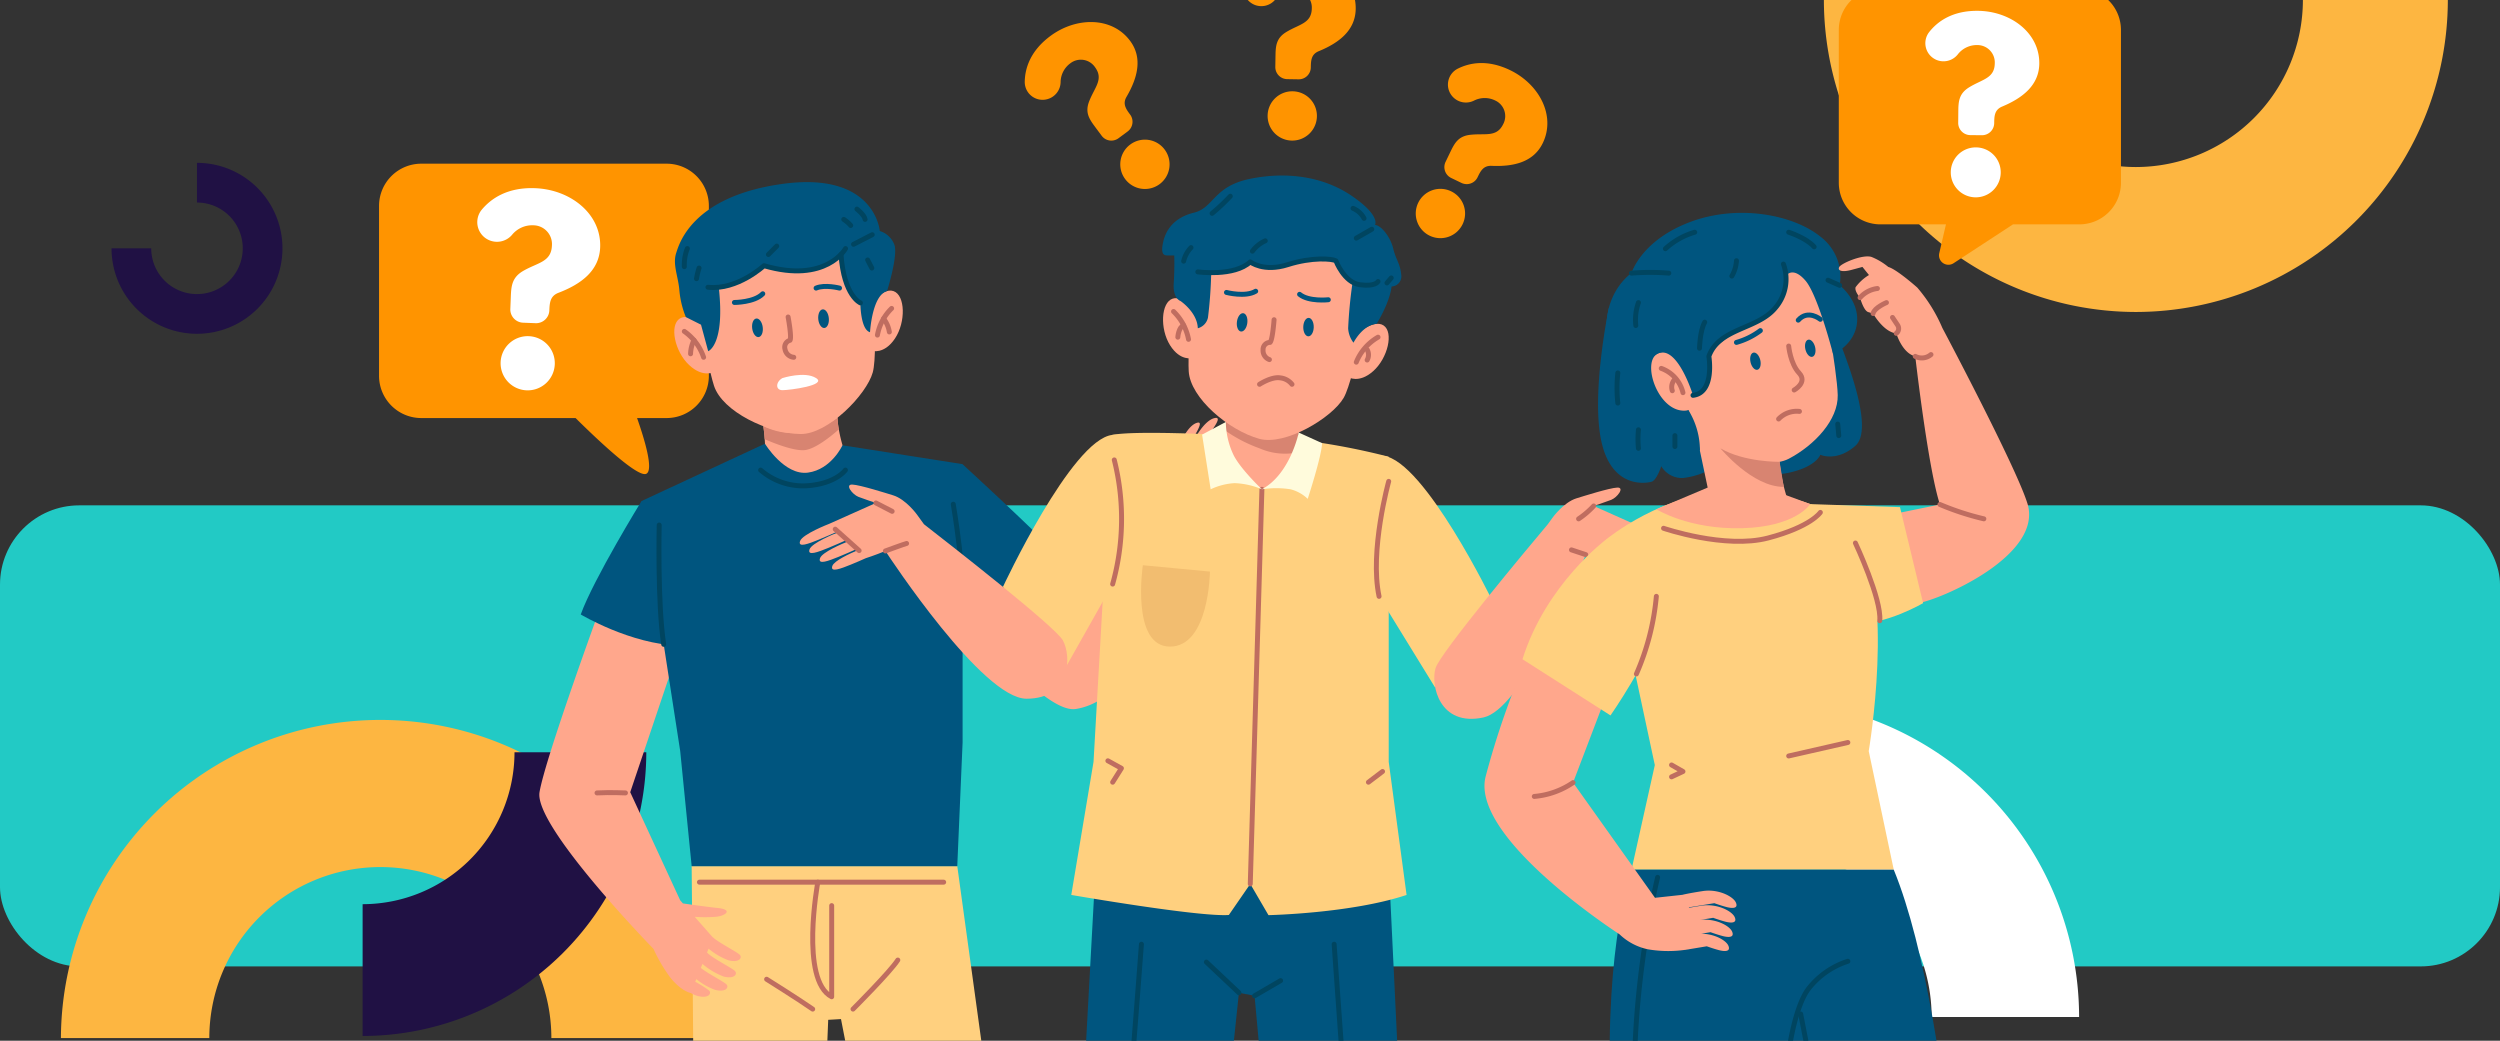 <svg xmlns="http://www.w3.org/2000/svg" xmlns:xlink="http://www.w3.org/1999/xlink" width="504.594" height="210.055" viewBox="0 0 504.594 210.055">
  <rect x="0" y="0" width="504.594" height="210.055" fill="#333333" stroke="none"/>
  <defs>
    <clipPath id="clip-path">
      <rect id="Rectángulo_401762" data-name="Rectángulo 401762" width="504.594" height="210.055" rx="16" transform="translate(180.406 408)" fill="#22cac5"/>
    </clipPath>
    <clipPath id="clip-path-2">
      <rect id="Rectángulo_401761" data-name="Rectángulo 401761" width="351.587" height="382.871" fill="none"/>
    </clipPath>
  </defs>
  <g id="_87" data-name="87" transform="translate(-180.406 -408)">
    <g id="Grupo_1100129" data-name="Grupo 1100129" transform="translate(180.406 408)">
      <g id="Grupo_1099912" data-name="Grupo 1099912">
        <rect id="Rectángulo_401339" data-name="Rectángulo 401339" width="504.594" height="93.055" rx="16" transform="translate(0 102)" fill="#22cac5"/>
        <path id="Trazado_873608" data-name="Trazado 873608" d="M29.253,0A33.754,33.754,0,0,0,62.969,33.715,33.754,33.754,0,0,0,96.685,0h29.253a63.04,63.04,0,0,1-62.97,62.969A63.04,63.04,0,0,1,0,0Z" transform="translate(368.128)" fill="#fdb641"/>
        <path id="Trazado_873609" data-name="Trazado 873609" d="M17.251,0h0V8.014a9.237,9.237,0,1,0,9.237,9.237H34.5A17.251,17.251,0,1,1,17.251,0" transform="translate(22.509 67.369) rotate(-90)" fill="#201144"/>
        <g id="Grupo_1099864" data-name="Grupo 1099864" transform="translate(12.296 145.055)">
          <path id="Trazado_873607" data-name="Trazado 873607" d="M29.951,64.471a34.52,34.52,0,0,1,69.041,0h29.951A64.472,64.472,0,0,0,0,64.471Z" fill="#fdb641"/>
          <path id="Trazado_873610" data-name="Trazado 873610" d="M30.657,0A30.692,30.692,0,0,1,0,30.657v26.6A57.322,57.322,0,0,0,57.257,0Z" transform="translate(60.894 6.787)" fill="#201144"/>
        </g>
        <path id="Trazado_873611" data-name="Trazado 873611" d="M34.305,64.07A34.344,34.344,0,0,0,0,29.765V0A64.143,64.143,0,0,1,64.07,64.07Z" transform="translate(355.572 141.194)" fill="#fff"/>
      </g>
    </g>
    <g id="Enmascarar_grupo_1098696" data-name="Enmascarar grupo 1098696" clip-path="url(#clip-path)">
      <g id="Grupo_1100520" data-name="Grupo 1100520" transform="translate(256.91 399.231)">
        <g id="Grupo_1100519" data-name="Grupo 1100519" clip-path="url(#clip-path-2)">
          <path id="Trazado_875055" data-name="Trazado 875055" d="M8.528,41.807H58.044a8.528,8.528,0,0,1,8.528,8.528V84.618a8.528,8.528,0,0,1-8.528,8.529H52.08c1.574,4.475,3.382,10.569,1.845,11.255-1.739.776-9.723-6.765-14.257-11.255H8.528A8.528,8.528,0,0,1,0,84.618V50.335a8.528,8.528,0,0,1,8.528-8.528" fill="#ff9400"/>
          <path id="Trazado_875056" data-name="Trazado 875056" d="M21.941,57.111a3.959,3.959,0,0,1-1.224-6c1.888-2.271,5.208-4.58,10.815-4.357,7.159.286,13.369,5.218,13.1,11.947-.187,4.678-3.785,7.4-8.445,9.177-1.651.651-1.752,1.986-1.815,3.561A2.675,2.675,0,0,1,31.594,74l-2.53-.1A2.675,2.675,0,0,1,26.5,71.121l.1-2.53c.083-2.1.248-3.814,2.45-5.113,2.986-1.745,5.712-1.78,5.847-5.168a3.8,3.8,0,0,0-3.71-4.068,5.253,5.253,0,0,0-4.336,1.919,3.99,3.99,0,0,1-4.909.95M35.469,82.33a5.469,5.469,0,1,1-5.27-5.708,5.453,5.453,0,0,1,5.27,5.708" fill="#fff"/>
          <path id="Trazado_875057" data-name="Trazado 875057" d="M119.725,337.744l3.789,14.952,5.053,1.127,8.841-1.127-3.243-14.952Z" fill="#ffa78c"/>
          <path id="Trazado_875058" data-name="Trazado 875058" d="M122.593,352s.728,9.9,1.229,11.446,1.475,1.385,1.475,1.385a89.457,89.457,0,0,0,9.215,2.219c3.706.579,8.213,1.544,12.62,1.351s6.11-.772,6.11-2.219-.5-4.245-5.909-7.525-8.514-5.4-8.514-5.4a6.036,6.036,0,0,0-2.9-2.412c-1.9-.675-6.343,2.026-7.478,2.316s-4.541-2.219-5.843-1.158" fill="#00557f"/>
          <path id="Trazado_875059" data-name="Trazado 875059" d="M67.7,339.61v11.626l7.84,2.224,5.078-2.224V339.61Z" fill="#ffa78c"/>
          <path id="Trazado_875060" data-name="Trazado 875060" d="M66.4,351.236a69.148,69.148,0,0,1-9.329,7.177c-5.742,3.731-5.885,4.592-5.6,6.889s14.209,1.579,19.52.718,7.463-1.292,7.463-1.292l3.589-1.148-1.436-13.2a28.828,28.828,0,0,1-4.754,1.256c-1.453.107-4.736-2.476-6.889-3.014s-2.6,1.9-2.566,2.619" fill="#00557f"/>
          <path id="Trazado_875061" data-name="Trazado 875061" d="M172.795,95.431c-1.1.19-2.707,2.277-3.56,3.493l-.515-.079c1.258-1.932,4.195-5.129,2.2-4.651-1.786.427-3.488,3.224-4.115,4.361l-.641-.1c1.225-2.078,4.578-5.825,2.426-5.288-1.992.5-3.884,3.948-4.413,4.985l-.367-.056c1.164-2.038,2.8-4.524,1.176-3.955-1.8.63-3.262,3.96-3.683,5.008-.959.992-2.064,2.2-2.783,3-.625-2.474-2.229-5.514-3-5.32-.861.216.107,3.122.269,5.113a12.669,12.669,0,0,0,1.11,3.746c-2.5,5-10.147,17-14.14,25.832l-10.975-11.44-16.073,9.473s17.841,23.4,24.9,22.319c15.706-2.4,23.594-35.839,25.274-43.9l4.967-8.453s3.506-4.355,1.945-4.087" fill="#ffa78c"/>
          <path id="Trazado_875062" data-name="Trazado 875062" d="M94.13,100.423l-5.958,5.807-10.41-3.867a26.4,26.4,0,0,0,.081-4.944c-.071-.974-.17-1.879-.281-2.662-.251-1.778-.542-2.954-.542-2.954l15.622-.743a10.489,10.489,0,0,0-.1,2.04,16.472,16.472,0,0,0,.261,2.341,30.044,30.044,0,0,0,1.327,4.982" fill="#ffa78c"/>
          <path id="Trazado_875063" data-name="Trazado 875063" d="M92.8,95.44c-1.758,1.547-4.893,4.049-7.013,4.19s-5.827-1.3-7.947-2.211c-.07-.974-.171-1.878-.281-2.662a13.482,13.482,0,0,0,8.007,1.286A18.916,18.916,0,0,0,92.542,93.1,16.44,16.44,0,0,0,92.8,95.44" fill="#d88471"/>
          <path id="Trazado_875064" data-name="Trazado 875064" d="M63.638,66s2.29,15.369,3.963,20.609,10.987,9.674,17.468,9.763c5.509.076,13.335-7.922,14.586-12.451s-.478-24.744-.478-24.744S75.094,39.542,63.638,66" fill="#ffa78c"/>
          <path id="Trazado_875065" data-name="Trazado 875065" d="M77.441,74.793c.134,1.034-.232,1.934-.819,2.011s-1.171-.7-1.305-1.735.232-1.935.819-2.011,1.171.7,1.305,1.735" fill="#00557f"/>
          <path id="Trazado_875066" data-name="Trazado 875066" d="M90.785,72.99c.1,1.038-.3,1.925-.891,1.98s-1.145-.743-1.242-1.781.3-1.925.891-1.98,1.145.743,1.242,1.781" fill="#00557f"/>
          <path id="Trazado_875067" data-name="Trazado 875067" d="M66.579,75.278S62.83,71.7,60.7,73.063s-1.023,6.646,1.874,9.372S67.687,83.8,67.687,83.8Z" fill="#ffa78c"/>
          <path id="Trazado_875068" data-name="Trazado 875068" d="M98.619,71.017s2.84-4.336,5.223-3.491,2.5,6.241.3,9.553-4.67,2.488-4.67,2.488Z" fill="#ffa78c"/>
          <path id="Trazado_875069" data-name="Trazado 875069" d="M64.987,74.305l1.449,5.353s3.44-1.252,2.135-12.876c0,0,7-1.067,9.133-4.388,0,0,5.812,1.412,9.252.824a14.682,14.682,0,0,0,6.286-3.078s.237,8.487,3.914,9.759c0,0-.027,5.366,1.944,5.929,0,0,.4-7.452,3.439-8.308,0,0,2.208-7.024,1.5-9.278A4.538,4.538,0,0,0,101.07,55.4s-.942-12.155-19.808-9.489c-18.187,2.57-20.717,12.217-21.271,13.877-.788,2.365.4,4.708.633,7.632a18.521,18.521,0,0,0,1.3,5.345Z" fill="#00557f"/>
          <path id="Trazado_875070" data-name="Trazado 875070" d="M138.312,340.618H117.786L93.241,214.458l-2.582.15-5.084,126.01H64.466l-.592-68.35-.161-18.517L63.1,183.593h53.611l9.545,69.365,2.572,18.687Z" fill="#ffd07f"/>
          <path id="Trazado_875071" data-name="Trazado 875071" d="M70.531,202.594c2.153.538,2.8-.484,2.313-1.076s-4.688-2.65-5.712-3.814l-3.415-3.883a30.958,30.958,0,0,0,4.171,0c2.094-.162,3.611-1.454.543-1.776-2.238-.236-5.493-.7-7.094-.932l-.553-.629L50.7,168.667l9.96-29.567-15.926-7.917s-11.2,30.6-12.344,37.484,22.965,31.577,22.965,31.577l.012-.023a31.782,31.782,0,0,0,3.432,5.872c2.261,2.8,4.113,3.1,4.113,3.1v0a6.176,6.176,0,0,0,1.43.61c2.153.539,2.8-.484,2.316-1.076a20.9,20.9,0,0,0-2.833-1.8l.216-.541a12.826,12.826,0,0,0,3.8,2.178c2.153.538,2.8-.484,2.313-1.076-.424-.52-3.716-2.169-5.208-3.352l.328-.815a14.419,14.419,0,0,0,4.289,2.554c2.153.538,2.8-.484,2.314-1.076s-4.6-2.607-5.676-3.777l.311-.776a13.524,13.524,0,0,0,4.02,2.346" fill="#ffa78c"/>
          <path id="Trazado_875072" data-name="Trazado 875072" d="M77.892,98.324,52.984,109.892l7.8,50.451L63.1,183.594h53.608l1.077-24.974V102.453l-24.243-3.81s-2.238,4.884-6.975,5.519-8.678-5.838-8.678-5.838" fill="#00557f"/>
          <path id="Trazado_875073" data-name="Trazado 875073" d="M52.984,109.892s-9.688,15.736-12.272,22.9c0,0,10.037,6.018,19.946,6.305,0,0,.866-21.673-7.674-29.208" fill="#00557f"/>
          <path id="Trazado_875074" data-name="Trazado 875074" d="M117.757,102.45s12.351,11.332,17.684,16.771A104.189,104.189,0,0,1,117.787,133.5s-4.656-20.645-.03-31.052" fill="#00557f"/>
          <path id="Trazado_875075" data-name="Trazado 875075" d="M71.729,69.818s4.023,0,5.723-1.755" fill="none" stroke="#00557f" stroke-linecap="round" stroke-linejoin="round" stroke-width="1"/>
          <path id="Trazado_875076" data-name="Trazado 875076" d="M92.944,66.918s-2.976-.763-4.731,0" fill="none" stroke="#00557f" stroke-linecap="round" stroke-linejoin="round" stroke-width="1"/>
          <path id="Trazado_875077" data-name="Trazado 875077" d="M82.566,72.753s.763,4.086.382,4.7a1.441,1.441,0,0,0-1,1.832,1.962,1.962,0,0,0,1.761,1.6" fill="none" stroke="#bf6d60" stroke-linecap="round" stroke-linejoin="round" stroke-width="1"/>
          <path id="Trazado_875078" data-name="Trazado 875078" d="M81.421,85.08s4.5-1.45,6.792,0-5.342,2.442-6.792,2.442-1.374-1.679,0-2.442" fill="#fff"/>
          <path id="Trazado_875079" data-name="Trazado 875079" d="M103.456,71.02a10.058,10.058,0,0,0-2.862,5.38" fill="none" stroke="#bf6d60" stroke-linecap="round" stroke-linejoin="round" stroke-width="1"/>
          <path id="Trazado_875080" data-name="Trazado 875080" d="M103,75.77a5.8,5.8,0,0,0-1.168-2.681" fill="none" stroke="#bf6d60" stroke-linecap="round" stroke-linejoin="round" stroke-width="1"/>
          <path id="Trazado_875081" data-name="Trazado 875081" d="M61.618,75.656a10.44,10.44,0,0,1,3.892,5.227" fill="none" stroke="#bf6d60" stroke-linecap="round" stroke-linejoin="round" stroke-width="1"/>
          <path id="Trazado_875082" data-name="Trazado 875082" d="M62.877,80.177a6.79,6.79,0,0,1,.687-2.753" fill="none" stroke="#bf6d60" stroke-linecap="round" stroke-linejoin="round" stroke-width="1"/>
          <path id="Trazado_875083" data-name="Trazado 875083" d="M56.545,114.742s-.357,15.872.911,24.077" fill="none" stroke="#004560" stroke-linecap="round" stroke-linejoin="round" stroke-width="1"/>
          <path id="Trazado_875084" data-name="Trazado 875084" d="M115.9,110.538s2.662,15.487,1.765,22.383" fill="none" stroke="#004560" stroke-linecap="round" stroke-linejoin="round" stroke-width="1"/>
          <path id="Trazado_875085" data-name="Trazado 875085" d="M77.02,103.649a13.092,13.092,0,0,0,9.461,3.158c5.741-.431,7.649-3.158,7.649-3.158" fill="none" stroke="#004560" stroke-linecap="round" stroke-linejoin="round" stroke-width="1"/>
          <path id="Trazado_875086" data-name="Trazado 875086" d="M49.738,168.811s-3.014-.144-5.741,0" fill="none" stroke="#bf6d60" stroke-linecap="round" stroke-linejoin="round" stroke-width="1"/>
          <path id="Trazado_875087" data-name="Trazado 875087" d="M142.757,131.522s-2.022,5.151-2.6,7.3" fill="none" stroke="#bf6d60" stroke-linecap="round" stroke-linejoin="round" stroke-width="1"/>
          <line id="Línea_694" data-name="Línea 694" x2="1.589" y2="2.501" transform="translate(158.523 102.152)" fill="none" stroke="#bf6d60" stroke-linecap="round" stroke-linejoin="round" stroke-width="1"/>
          <path id="Trazado_875088" data-name="Trazado 875088" d="M162.408,98.324s5.275.177,7.033,1.315" fill="none" stroke="#bf6d60" stroke-linecap="round" stroke-linejoin="round" stroke-width="1"/>
          <line id="Línea_695" data-name="Línea 695" x2="49.302" transform="translate(64.665 186.824)" fill="none" stroke="#bf6d60" stroke-linecap="round" stroke-linejoin="round" stroke-width="1"/>
          <path id="Trazado_875089" data-name="Trazado 875089" d="M88.562,186.824s-3.66,19.783,2.8,23.132v-18.4" fill="none" stroke="#bf6d60" stroke-linecap="round" stroke-linejoin="round" stroke-width="1"/>
          <path id="Trazado_875090" data-name="Trazado 875090" d="M78.228,206.415s6.17,3.86,9.3,6.028" fill="none" stroke="#bf6d60" stroke-linecap="round" stroke-linejoin="round" stroke-width="1"/>
          <path id="Trazado_875091" data-name="Trazado 875091" d="M95.667,212.444s7.535-7.535,9.042-9.9" fill="none" stroke="#bf6d60" stroke-linecap="round" stroke-linejoin="round" stroke-width="1"/>
          <path id="Trazado_875092" data-name="Trazado 875092" d="M66.721,335.376a79.325,79.325,0,0,0,15.328,0" fill="none" stroke="#bf6d60" stroke-linecap="round" stroke-linejoin="round" stroke-width="1"/>
          <path id="Trazado_875093" data-name="Trazado 875093" d="M134.85,335.376s-9.473.67-15.932.718" fill="none" stroke="#bf6d60" stroke-linecap="round" stroke-linejoin="round" stroke-width="1"/>
          <path id="Trazado_875094" data-name="Trazado 875094" d="M52.393,363.257s3.122.969,11.518.538a90.571,90.571,0,0,0,16.7-2.691" fill="none" stroke="#00415b" stroke-linecap="round" stroke-linejoin="round" stroke-width="1"/>
          <path id="Trazado_875095" data-name="Trazado 875095" d="M125.162,361.857s11.195,3.229,17.439,3.875,9.9-.753,9.9-.753" fill="none" stroke="#00415b" stroke-linecap="round" stroke-linejoin="round" stroke-width="1"/>
          <path id="Trazado_875096" data-name="Trazado 875096" d="M61.1,355.611a8.609,8.609,0,0,1,5.021,2.082" fill="none" stroke="#00415b" stroke-linecap="round" stroke-linejoin="round" stroke-width="1"/>
          <path id="Trazado_875097" data-name="Trazado 875097" d="M62.675,354.259a8.605,8.605,0,0,1,5.02,2.082" fill="none" stroke="#00415b" stroke-linecap="round" stroke-linejoin="round" stroke-width="1"/>
          <path id="Trazado_875098" data-name="Trazado 875098" d="M64.253,352.908a8.605,8.605,0,0,1,5.02,2.082" fill="none" stroke="#00415b" stroke-linecap="round" stroke-linejoin="round" stroke-width="1"/>
          <path id="Trazado_875099" data-name="Trazado 875099" d="M142.4,356.2a8.6,8.6,0,0,0-5.02,2.082" fill="none" stroke="#00415b" stroke-linecap="round" stroke-linejoin="round" stroke-width="1"/>
          <path id="Trazado_875100" data-name="Trazado 875100" d="M140.822,354.851a8.605,8.605,0,0,0-5.02,2.082" fill="none" stroke="#00415b" stroke-linecap="round" stroke-linejoin="round" stroke-width="1"/>
          <path id="Trazado_875101" data-name="Trazado 875101" d="M139.244,353.5a8.609,8.609,0,0,0-5.021,2.082" fill="none" stroke="#00415b" stroke-linecap="round" stroke-linejoin="round" stroke-width="1"/>
          <line id="Línea_696" data-name="Línea 696" x1="3.768" y2="1.938" transform="translate(95.774 56.141)" fill="none" stroke="#004560" stroke-linecap="round" stroke-linejoin="round" stroke-width="1"/>
          <path id="Trazado_875102" data-name="Trazado 875102" d="M94.16,58.939S90.24,66.064,77.7,62.394c0,0-5.387,4.991-11.317,4.354" fill="none" stroke="#004560" stroke-linecap="round" stroke-linejoin="round" stroke-width="1"/>
          <path id="Trazado_875103" data-name="Trazado 875103" d="M97.156,69.9s-3.325-1.381-3.914-9.759" fill="none" stroke="#004560" stroke-linecap="round" stroke-linejoin="round" stroke-width="1"/>
          <path id="Trazado_875104" data-name="Trazado 875104" d="M62.225,58.939a8.945,8.945,0,0,0-.607,3.652" fill="none" stroke="#004560" stroke-linecap="round" stroke-linejoin="round" stroke-width="1"/>
          <path id="Trazado_875105" data-name="Trazado 875105" d="M64.593,62.872a15.147,15.147,0,0,0-.516,2.148" fill="none" stroke="#004560" stroke-linecap="round" stroke-linejoin="round" stroke-width="1"/>
          <line id="Línea_697" data-name="Línea 697" x2="0.843" y2="1.636" transform="translate(98.619 61.236)" fill="none" stroke="#004560" stroke-linecap="round" stroke-linejoin="round" stroke-width="1"/>
          <path id="Trazado_875106" data-name="Trazado 875106" d="M96.456,50.973s1.507,1.148,1.651,2.081" fill="none" stroke="#004560" stroke-linecap="round" stroke-linejoin="round" stroke-width="1"/>
          <path id="Trazado_875107" data-name="Trazado 875107" d="M93.8,53.055a6.632,6.632,0,0,1,1.4,1.22" fill="none" stroke="#004560" stroke-linecap="round" stroke-linejoin="round" stroke-width="1"/>
          <line id="Línea_698" data-name="Línea 698" y1="1.703" x2="1.686" transform="translate(78.587 58.437)" fill="none" stroke="#004560" stroke-linecap="round" stroke-linejoin="round" stroke-width="1"/>
          <path id="Trazado_875108" data-name="Trazado 875108" d="M76.433,262.964c0,5.707-3.918,10.338-8.751,10.338a7.562,7.562,0,0,1-3.808-1.035l-.161-18.516a7.678,7.678,0,0,1,3.969-1.115c4.833,0,8.751,4.621,8.751,10.328" fill="#f2bd70"/>
          <path id="Trazado_875109" data-name="Trazado 875109" d="M128.828,271.645a7.708,7.708,0,0,1-4.742,1.658c-4.833,0-8.751-4.632-8.751-10.338s3.918-10.329,8.751-10.329a7.415,7.415,0,0,1,2.17.322Z" fill="#f2bd70"/>
          <path id="Trazado_875110" data-name="Trazado 875110" d="M176.461,9.626a3.6,3.6,0,0,1-1.239-5.435c1.669-2.1,4.639-4.273,9.742-4.188,6.516.108,12.266,4.462,12.164,10.587-.071,4.257-3.286,6.81-7.485,8.522-1.488.627-1.552,1.842-1.576,3.276a2.432,2.432,0,0,1-2.473,2.392l-2.3-.038a2.433,2.433,0,0,1-2.392-2.474l.038-2.3c.032-1.911.145-3.474,2.121-4.7,2.678-1.649,5.156-1.738,5.207-4.822a3.46,3.46,0,0,0-3.459-3.621,4.781,4.781,0,0,0-3.9,1.836,3.631,3.631,0,0,1-4.444.968m12.832,22.646a4.975,4.975,0,1,1-4.912-5.079,4.961,4.961,0,0,1,4.912,5.079" fill="#ff9400"/>
          <path id="Trazado_875111" data-name="Trazado 875111" d="M216.537,28.1a3.6,3.6,0,0,1,1.154-5.453c2.4-1.211,6-1.935,10.6.282,5.87,2.83,9.265,9.193,6.6,14.712-1.849,3.834-5.838,4.805-10.368,4.6-1.614-.054-2.181,1.022-2.8,2.314a2.434,2.434,0,0,1-3.248,1.135l-2.074-1a2.432,2.432,0,0,1-1.135-3.248l1-2.074c.83-1.722,1.588-3.093,3.9-3.379,3.123-.375,5.41.584,6.75-2.195a3.461,3.461,0,0,0-1.623-4.737,4.78,4.78,0,0,0-4.313.031,3.631,3.631,0,0,1-4.44-.985m2.156,25.94a4.975,4.975,0,1,1-2.33-6.671,4.96,4.96,0,0,1,2.33,6.671" fill="#ff9400"/>
          <path id="Trazado_875112" data-name="Trazado 875112" d="M134.62,28.848a3.6,3.6,0,0,1-4.293-3.555c.042-2.685,1.075-6.215,5.174-9.257,5.234-3.883,12.446-3.933,16.1.987,2.537,3.419,1.543,7.4-.745,11.317-.8,1.4-.108,2.407.747,3.558a2.434,2.434,0,0,1-.5,3.4l-1.849,1.372a2.433,2.433,0,0,1-3.4-.5l-1.372-1.849c-1.139-1.535-2-2.844-1.182-5.02,1.119-2.94,3.03-4.52,1.192-7a3.461,3.461,0,0,0-4.949-.764,4.778,4.778,0,0,0-1.976,3.833,3.632,3.632,0,0,1-2.935,3.475M158.592,38.99a4.975,4.975,0,1,1-6.99-1.035,4.959,4.959,0,0,1,6.99,1.035" fill="#ff9400"/>
          <path id="Trazado_875113" data-name="Trazado 875113" d="M140.188,343.327l-1.005,14.778-14.262,11.814,2.737,4.033,26.8-4.754,2.16-24.891Z" fill="#ffa78c"/>
          <path id="Trazado_875114" data-name="Trazado 875114" d="M133.637,362.139a18.038,18.038,0,0,0,11.793,4.876c2.328.061,9.564-2.175,9.564-2.175s.468,5.258-.684,8.752c-.571,1.732-26.075,5.4-29.965,5.258s-4.9-.576-5.762-1.8-1.585-3.313,2.017-5.618,13.037-9.292,13.037-9.292" fill="#00557f"/>
          <path id="Trazado_875115" data-name="Trazado 875115" d="M207.964,342.353l1,14.778,14.262,11.813-2.737,4.034-26.8-4.754-2.161-24.892Z" fill="#ffa78c"/>
          <path id="Trazado_875116" data-name="Trazado 875116" d="M214.515,361.166a18.038,18.038,0,0,1-11.793,4.876c-2.328.061-9.564-2.175-9.564-2.175s-.468,5.258.684,8.752c.572,1.732,26.075,5.4,29.965,5.258s4.9-.576,5.763-1.8,1.584-3.313-2.017-5.618-13.038-9.292-13.038-9.292" fill="#00557f"/>
          <path id="Trazado_875117" data-name="Trazado 875117" d="M144.658,183.328,135.87,344.307h23.482l14.206-135.161,3.154.613,12.317,134.548,22.43-.994L203.79,183.328Z" fill="#00557f"/>
          <path id="Trazado_875118" data-name="Trazado 875118" d="M203.79,162.537V100.956a139.3,139.3,0,0,0-33.27-4.4s-18.011-.946-22.549,0l-3.76,65.985L139.719,189.4s25.755,4.479,31.806,4.047l4.322-6.267,3.673,6.3s16.639-.344,27.876-4.076Z" fill="#ffd07f"/>
          <path id="Trazado_875119" data-name="Trazado 875119" d="M185.218,100.116a27.233,27.233,0,0,0,.111,3.348l-7.13,4.064-8.985-6.272a25.921,25.921,0,0,0,1.3-4.7c.061-.332.121-.655.171-.968.1-.585.172-1.139.222-1.644.152-1.361.2-2.379.212-2.773.01-.121.01-.181.01-.181l1.049.222,14.047,2.944a10.2,10.2,0,0,0-.6,1.916,14.883,14.883,0,0,0-.332,2.3c-.051.606-.081,1.19-.081,1.745" fill="#ffa78c"/>
          <path id="Trazado_875120" data-name="Trazado 875120" d="M125.93,127.221s13.805-29.652,22.041-30.669c10.586-1.307,2.737,25.437,2.737,25.437L137.6,145.226Z" fill="#ffd07f"/>
          <path id="Trazado_875121" data-name="Trazado 875121" d="M224.824,130.251s-13.805-28.453-22.041-29.47c-10.587-1.308-2.738,25.436-2.738,25.436l13.11,21.321Z" fill="#ffd07f"/>
          <path id="Trazado_875122" data-name="Trazado 875122" d="M138.031,138.027c-1.518-2.762-22.87-19.431-28.044-23.447l-1.416-1.955s-2.233-3.1-4.827-3.889c-1.264-.387-6.626-2.092-8.211-2.163s0,2,1.224,2.479,3.53,1.234,3.53,1.234L90.851,114.5s-5.384,2.071-5.871,3.476,1.729.54,3.728-.271c1.482-.6,3.079-1.318,3.808-1.65l.162.152c-.655.258-5.337,2.137-5.789,3.443-.486,1.4,1.729.541,3.728-.27,1.437-.582,2.972-1.271,3.73-1.615l.3.284c-1.033.413-5.214,2.154-5.64,3.384-.486,1.4,1.729.54,3.727-.27,1.354-.549,2.791-1.19,3.588-1.551l.249.234c-1.513.635-4.709,2.086-5.079,3.154-.486,1.4,1.729.54,3.727-.27,1.084-.44,2.219-.937,3.043-1.306,0,0,1.807-.566,3.937-1.449.878,1.342,19.62,29.82,28.482,29.82,9.076,0,9.076-8.622,7.347-11.766" fill="#ffa78c"/>
          <path id="Trazado_875123" data-name="Trazado 875123" d="M260.466,118.582c-.486-1.4-5.87-3.475-5.87-3.475l-9.437-4.213s2.305-.758,3.53-1.233,2.809-2.55,1.224-2.479-6.946,1.776-8.211,2.162c-2.593.792-4.826,3.89-4.826,3.89l-.99,1.366c-3.882,4.619-21.727,25.961-22.643,29.025-1.028,3.437.788,11.866,9.66,9.955,7.436-1.6,17.569-25.249,20.657-32.868,1.991.809,3.622,1.319,3.622,1.319.823.368,1.958.866,3.042,1.305,2,.81,4.214,1.675,3.727.27-.369-1.068-3.566-2.519-5.079-3.154l.25-.233c.8.361,2.233,1,3.587,1.55,2,.811,4.214,1.675,3.727.27-.425-1.23-4.607-2.97-5.64-3.384l.3-.284c.757.345,2.293,1.033,3.729,1.616,2,.81,4.214,1.674,3.728.27-.452-1.306-5.133-3.186-5.789-3.444l.163-.152c.728.332,2.325,1.05,3.807,1.651,2,.81,4.214,1.675,3.728.27" fill="#ffa78c"/>
          <path id="Trazado_875124" data-name="Trazado 875124" d="M148.4,101.6a48.9,48.9,0,0,1-.331,25.057" fill="none" stroke="#bf6d60" stroke-linecap="round" stroke-linejoin="round" stroke-width="1"/>
          <path id="Trazado_875125" data-name="Trazado 875125" d="M203.79,105.924s-3.9,14.015-1.948,23.215" fill="none" stroke="#bf6d60" stroke-linecap="round" stroke-linejoin="round" stroke-width="1"/>
          <path id="Trazado_875126" data-name="Trazado 875126" d="M147.107,162.326l2.733,1.513-1.768,2.809" fill="none" stroke="#bf6d60" stroke-linecap="round" stroke-linejoin="round" stroke-width="1"/>
          <line id="Línea_699" data-name="Línea 699" x1="2.848" y2="2.161" transform="translate(199.696 164.487)" fill="none" stroke="#bf6d60" stroke-linecap="round" stroke-linejoin="round" stroke-width="1"/>
          <line id="Línea_700" data-name="Línea 700" x1="2.349" y2="79.649" transform="translate(175.847 107.528)" fill="none" stroke="#bf6d60" stroke-linecap="round" stroke-linejoin="round" stroke-width="1"/>
          <path id="Trazado_875127" data-name="Trazado 875127" d="M186.227,94.156a10.109,10.109,0,0,0-.6,1.916,14.989,14.989,0,0,0-.333,2.3c-.05.6-.08,1.19-.08,1.745a12.758,12.758,0,0,1-7.493-.857,29.223,29.223,0,0,1-7.039-3.671c.1-.585.172-1.139.222-1.644.151-1.361.2-2.38.212-2.773l1.058.04Z" fill="#d88471"/>
          <path id="Trazado_875128" data-name="Trazado 875128" d="M164.753,63.025s-1.627,15.243-1.329,20.661,8.09,11.963,14.256,13.656c5.242,1.44,14.7-4.255,17.017-8.27s5.683-23.745,5.683-23.745-18.125-24.72-35.627-2.3" fill="#ffa78c"/>
          <path id="Trazado_875129" data-name="Trazado 875129" d="M165.258,72.616s-2.692-4.347-5.064-3.574-2.625,6.092-.536,9.415,4.544,2.57,4.544,2.57Z" fill="#ffa78c"/>
          <path id="Trazado_875130" data-name="Trazado 875130" d="M196.907,76.5s3.787-3.436,5.854-2.038.842,6.58-2.084,9.2-5.076,1.216-5.076,1.216Z" fill="#ffa78c"/>
          <path id="Trazado_875131" data-name="Trazado 875131" d="M175.739,44.88c-7.347,1.513-7.239,5.834-11.237,6.807s-5.718,3.457-6.262,6.05.32,2.594,1.076,2.594h1.189s.094,2.525-.109,5.618,1.353,3.565,1.353,3.565,3.4,2.27,3.509,5.511a2.833,2.833,0,0,0,2.053-2.161,87.93,87.93,0,0,0,.649-8.968s4.754-.216,7.887-2.269a6.14,6.14,0,0,0,4,1.081c2.809,0,11.02-2.7,13.289-1.3a9.532,9.532,0,0,0,3.35,4.43,92.259,92.259,0,0,0-.882,9.184,5.2,5.2,0,0,0,1.081,2.914s1.746-3.526,4.663-3.814c0,0,2.593-4.07,3.025-7.528a2.047,2.047,0,0,0,1.945-2.377c-.216-2.269-1.08-3.025-1.621-5.294s-2.377-4.646-3.673-4.754c0,0,1.188-1.837-4.646-5.835s-13.29-4.97-20.637-3.457" fill="#00557f"/>
          <path id="Trazado_875132" data-name="Trazado 875132" d="M170.912,93.94a15.968,15.968,0,0,0,1.622,6.794c1.512,2.887,5.662,6.794,5.662,6.794a15.443,15.443,0,0,0-5.518-1.242,12.926,12.926,0,0,0-4.826,1.242L166.123,96.49Z" fill="#fffbdc"/>
          <path id="Trazado_875133" data-name="Trazado 875133" d="M185.627,96.074s-1.7,8.374-7.431,11.454a18.554,18.554,0,0,1,5.791,0,7.852,7.852,0,0,1,3.457,1.928s2.834-8.664,2.894-11.247Z" fill="#fffbdc"/>
          <path id="Trazado_875134" data-name="Trazado 875134" d="M160.36,71.639a10.583,10.583,0,0,1,3.027,5.619" fill="none" stroke="#bf6d60" stroke-linecap="round" stroke-linejoin="round" stroke-width="1"/>
          <path id="Trazado_875135" data-name="Trazado 875135" d="M161.225,76.826s.127-2.017,1.18-2.377" fill="none" stroke="#bf6d60" stroke-linecap="round" stroke-linejoin="round" stroke-width="1"/>
          <path id="Trazado_875136" data-name="Trazado 875136" d="M201.634,76.826a10.246,10.246,0,0,0-4.388,5.042" fill="none" stroke="#bf6d60" stroke-linecap="round" stroke-linejoin="round" stroke-width="1"/>
          <path id="Trazado_875137" data-name="Trazado 875137" d="M199.44,81.436a2.12,2.12,0,0,0,0-2.089" fill="none" stroke="#bf6d60" stroke-linecap="round" stroke-linejoin="round" stroke-width="1"/>
          <path id="Trazado_875138" data-name="Trazado 875138" d="M175.25,73.969c-.13,1.021-.705,1.788-1.284,1.714s-.942-.961-.812-1.982.7-1.788,1.284-1.714.942.961.812,1.982" fill="#00557f"/>
          <path id="Trazado_875139" data-name="Trazado 875139" d="M171.043,67.793s3.839,1.006,5.9-.244" fill="none" stroke="#00557f" stroke-linecap="round" stroke-linejoin="round" stroke-width="1"/>
          <path id="Trazado_875140" data-name="Trazado 875140" d="M186.544,74.773c-.018,1.029.44,1.871,1.023,1.881s1.071-.815,1.09-1.843-.44-1.871-1.023-1.882-1.072.815-1.09,1.844" fill="#00557f"/>
          <path id="Trazado_875141" data-name="Trazado 875141" d="M191.6,69.269s-3.944.441-5.8-1.094" fill="none" stroke="#00557f" stroke-linecap="round" stroke-linejoin="round" stroke-width="1"/>
          <path id="Trazado_875142" data-name="Trazado 875142" d="M180.651,73.3s-.293,4.09-.81,4.577a1.42,1.42,0,0,0-1.409,1.5,1.934,1.934,0,0,0,1.279,1.969" fill="none" stroke="#bf6d60" stroke-linecap="round" stroke-linejoin="round" stroke-width="1"/>
          <path id="Trazado_875143" data-name="Trazado 875143" d="M177.721,86.334s2.419-1.585,4.163-1.3a3.5,3.5,0,0,1,2.383,1.3" fill="none" stroke="#bf6d60" stroke-linecap="round" stroke-linejoin="round" stroke-width="1"/>
          <line id="Línea_701" data-name="Línea 701" x2="3.277" y2="1.691" transform="translate(100.287 110.286)" fill="none" stroke="#bf6d60" stroke-linecap="round" stroke-linejoin="round" stroke-width="1"/>
          <line id="Línea_702" data-name="Línea 702" x2="4.826" y2="4.322" transform="translate(92.075 115.578)" fill="none" stroke="#bf6d60" stroke-linecap="round" stroke-linejoin="round" stroke-width="1"/>
          <path id="Trazado_875144" data-name="Trazado 875144" d="M102.2,119.973s3.92-1.441,4.28-1.513" fill="none" stroke="#bf6d60" stroke-linecap="round" stroke-linejoin="round" stroke-width="1"/>
          <line id="Línea_703" data-name="Línea 703" x1="2.885" y1="0.957" transform="translate(240.675 119.756)" fill="none" stroke="#bf6d60" stroke-linecap="round" stroke-linejoin="round" stroke-width="1"/>
          <line id="Línea_704" data-name="Línea 704" x1="4.97" y2="4.684" transform="translate(248.454 116.028)" fill="none" stroke="#bf6d60" stroke-linecap="round" stroke-linejoin="round" stroke-width="1"/>
          <path id="Trazado_875145" data-name="Trazado 875145" d="M245.16,110.895a17.187,17.187,0,0,1-3.042,2.6" fill="none" stroke="#bf6d60" stroke-linecap="round" stroke-linejoin="round" stroke-width="1"/>
          <line id="Línea_705" data-name="Línea 705" x2="23.53" transform="translate(136.484 338.009)" fill="none" stroke="#004560" stroke-linecap="round" stroke-linejoin="round" stroke-width="1"/>
          <line id="Línea_706" data-name="Línea 706" y1="1.103" x2="23.104" transform="translate(188.355 335.848)" fill="none" stroke="#004560" stroke-linecap="round" stroke-linejoin="round" stroke-width="1"/>
          <path id="Trazado_875146" data-name="Trazado 875146" d="M153.878,199.35s-4.343,58.344-5.629,64.467,0,8.428,0,8.428a64.97,64.97,0,0,0-.572,6.915c.15,1.153-2.731,51.574-2.731,51.574" fill="none" stroke="#004560" stroke-linecap="round" stroke-linejoin="round" stroke-width="1"/>
          <path id="Trazado_875147" data-name="Trazado 875147" d="M192.774,199.35s4.9,69.149,5.474,72.607a16.666,16.666,0,0,1,0,5.941,31.787,31.787,0,0,0,.256,4.72c.321,2.016,3.49,48.116,3.49,48.116" fill="none" stroke="#004560" stroke-linecap="round" stroke-linejoin="round" stroke-width="1"/>
          <line id="Línea_707" data-name="Línea 707" x1="6.57" y1="6.195" transform="translate(166.988 202.951)" fill="none" stroke="#004560" stroke-linecap="round" stroke-linejoin="round" stroke-width="1"/>
          <line id="Línea_708" data-name="Línea 708" y1="3.061" x2="5.258" transform="translate(176.711 206.697)" fill="none" stroke="#004560" stroke-linecap="round" stroke-linejoin="round" stroke-width="1"/>
          <path id="Trazado_875148" data-name="Trazado 875148" d="M154.166,122.853l13.542,1.283s-.144,15.14-8.068,15.14-5.474-16.423-5.474-16.423" fill="#f2bd70"/>
          <line id="Línea_709" data-name="Línea 709" x1="3.133" y2="1.799" transform="translate(197.246 55.036)" fill="none" stroke="#004560" stroke-linecap="round" stroke-linejoin="round" stroke-width="1"/>
          <path id="Trazado_875149" data-name="Trazado 875149" d="M165.258,63.644s7.348,1.008,10.589-2.017c0,0,2.658,2.125,7.56.558s9.007-1.206,9.728-.774c0,0,1.656,4.394,4.826,4.826s3.673-.648,3.673-.648" fill="none" stroke="#004560" stroke-linecap="round" stroke-linejoin="round" stroke-width="1"/>
          <line id="Línea_710" data-name="Línea 710" x1="0.864" y2="1.008" transform="translate(203.435 64.869)" fill="none" stroke="#004560" stroke-linecap="round" stroke-linejoin="round" stroke-width="1"/>
          <path id="Trazado_875150" data-name="Trazado 875150" d="M162.4,61.483a5.959,5.959,0,0,1,1.485-2.737" fill="none" stroke="#004560" stroke-linecap="round" stroke-linejoin="round" stroke-width="1"/>
          <path id="Trazado_875151" data-name="Trazado 875151" d="M198.813,52.839a4.5,4.5,0,0,0-2.221-2.017" fill="none" stroke="#004560" stroke-linecap="round" stroke-linejoin="round" stroke-width="1"/>
          <path id="Trazado_875152" data-name="Trazado 875152" d="M168.14,51.831a38.555,38.555,0,0,0,3.673-3.457" fill="none" stroke="#004560" stroke-linecap="round" stroke-linejoin="round" stroke-width="1"/>
          <path id="Trazado_875153" data-name="Trazado 875153" d="M176.279,59.466a6.584,6.584,0,0,1,2.593-2.089" fill="none" stroke="#004560" stroke-linecap="round" stroke-linejoin="round" stroke-width="1"/>
          <path id="Trazado_875154" data-name="Trazado 875154" d="M248.22,70.948s-3.629,17.209-1.512,26.888,9.074,8.469,10.132,8.166,1.963-3.135,1.963-3.135a4.84,4.84,0,0,0,4.381,2.379,15.544,15.544,0,0,0,6.209-2.1s9.536,2.251,15.127,1.042,6.387-3.63,6.387-3.63,3.308,1.512,7.078-1.815S296.459,82,294.419,76.685s-46.2-5.737-46.2-5.737" fill="#00557f"/>
          <path id="Trazado_875155" data-name="Trazado 875155" d="M266.671,352.453l1.21,13.913,11.191-1.663V352Z" fill="#ffa78c"/>
          <path id="Trazado_875156" data-name="Trazado 875156" d="M312.191,352l3.176,12.552H325.5L324.289,352Z" fill="#ffa78c"/>
          <path id="Trazado_875157" data-name="Trazado 875157" d="M279.072,363.04s8.923,11.342,13.157,13.913,2.269,4.991.605,5.6-6.465.213-15.577,0c-.81-.019-6.965-.62-10.177-1.08a1.91,1.91,0,0,1-1.612-2.2l2.3-14.228,9.681-1.714Z" fill="#00557f"/>
          <path id="Trazado_875158" data-name="Trazado 875158" d="M314.611,361.563,313.2,378.855a1.294,1.294,0,0,0,1.166,1.395c3.884.372,15.434,1.466,16.917,1.466,1.786,0,10.917,0,12.9-1.134s1.389-3.176,0-4.537-9.131-5.671-9.131-5.671l-9.886-9.237Z" fill="#00557f"/>
          <path id="Trazado_875159" data-name="Trazado 875159" d="M298.345,116.066s-7.438-8.108-25.3-8.108c-13.608,0-25.3,9.634-25.3,9.634l9.755,45.6L252.8,184.3h52.925l-5.05-23.927s5.415-31.592-2.331-44.309" fill="#ffd07f"/>
          <path id="Trazado_875160" data-name="Trazado 875160" d="M291.145,66.321s3.163,17.2,3.273,22.193-4.653,10.1-9.859,12.838-16.038-2.173-18.447-5.692-7.1-22.221-7.1-22.221,22.593-18.158,32.134-7.118" fill="#ffa78c"/>
          <path id="Trazado_875161" data-name="Trazado 875161" d="M282.543,99.993a35.409,35.409,0,0,0,2.3,11.138l-16.373-2.512-2.949-14.014Z" fill="#ffa78c"/>
          <path id="Trazado_875162" data-name="Trazado 875162" d="M264.289,82.883s-3.707-4.784-6.776-2.372-.136,9.035,2.506,10.981,5.534-.825,5.534-.825Z" fill="#ffa78c"/>
          <path id="Trazado_875163" data-name="Trazado 875163" d="M282.687,101.981s-7.1.117-11.941-2.723c0,0,6.453,7.836,12.782,7.777Z" fill="#d88471"/>
          <path id="Trazado_875164" data-name="Trazado 875164" d="M284.062,64.339s.866,6.082-7.671,10.109c-6.364,3-7.981,6.243-7.981,6.243s1.663,6.106-3.2,7.868c0,0-3-9.833-6.878-8.521s-.071,12.762,5.959,11.528a15.434,15.434,0,0,1,2.314,8.18s-13.877-6.672-17.771-18.65,3.954-17.2,3.954-17.2,1.922-6.554,11.741-10.28,20.912-1.466,26.284,2.833a10.16,10.16,0,0,1,4,9.91s3.959,3.023,3.5,7.544-4.83,6.349-4.83,6.349-3.048-11.9-5.569-14.831-3.847-1.085-3.847-1.085" fill="#00557f"/>
          <path id="Trazado_875165" data-name="Trazado 875165" d="M284.521,78.616s.318,3.542,2.1,5.439-.995,3.434-.995,3.434" fill="none" stroke="#bf6d60" stroke-linecap="round" stroke-linejoin="round" stroke-width="1"/>
          <path id="Trazado_875166" data-name="Trazado 875166" d="M290.907,73.22s-2.475-2.061-4.458.167" fill="none" stroke="#00557f" stroke-linecap="round" stroke-linejoin="round" stroke-width="1"/>
          <path id="Trazado_875167" data-name="Trazado 875167" d="M278.8,75.5a14.593,14.593,0,0,1-4.822,2.38" fill="none" stroke="#00557f" stroke-linecap="round" stroke-linejoin="round" stroke-width="1"/>
          <path id="Trazado_875168" data-name="Trazado 875168" d="M258.8,83.125a6.9,6.9,0,0,1,4.38,4.9" fill="none" stroke="#bf6d60" stroke-linecap="round" stroke-linejoin="round" stroke-width="1"/>
          <path id="Trazado_875169" data-name="Trazado 875169" d="M261.028,87.632a2.314,2.314,0,0,1,.529-2.335" fill="none" stroke="#bf6d60" stroke-linecap="round" stroke-linejoin="round" stroke-width="1"/>
          <path id="Trazado_875170" data-name="Trazado 875170" d="M276.825,81.9c.225.956.846,1.625,1.388,1.5s.8-1.005.573-1.959-.847-1.625-1.388-1.5-.8,1-.573,1.959" fill="#00557f"/>
          <path id="Trazado_875171" data-name="Trazado 875171" d="M287.895,79.288c.225.954.846,1.625,1.388,1.5s.8-1.005.572-1.959-.846-1.625-1.387-1.5-.8,1-.573,1.96" fill="#00557f"/>
          <path id="Trazado_875172" data-name="Trazado 875172" d="M286.693,91.807a5.079,5.079,0,0,0-4.206,1.529" fill="none" stroke="#bf6d60" stroke-linecap="round" stroke-linejoin="round" stroke-width="1"/>
          <path id="Trazado_875173" data-name="Trazado 875173" d="M332.7,110.367c-2.336-7.487-17.164-35.411-17.164-35.411a31.264,31.264,0,0,0-5.062-8.144s-4.131-3.683-5.849-4.162a12.73,12.73,0,0,0-3.392-2.023c-1.821-.56-6.161,1.312-6.527,2.065s.678,1.029,2.4.574,2.3-.624,2.3-.624l1.32,1.638a9.271,9.271,0,0,0-2.707,2.467c-.233.839.906,2.093.906,2.093s.692,2.634,1.661,2.924l.97.289s2.115,3.762,4.683,4c0,0,1.167,3.984,3.828,4.642.579,4.94,2.837,23.367,4.982,29.9l-9.322,1.911c.545,3.726,4.9,18,4.9,18,4.3-.618,25.367-9.588,22.075-20.139" fill="#ffa78c"/>
          <path id="Trazado_875174" data-name="Trazado 875174" d="M321.4,292.566s-2.783-76.791-15.675-108.264H252.8s-5.427,14.8-4.248,45.655c.948,24.794,7.123,52.211,9.513,62.026-.259,9.69-.2,36.78,7.092,61.112h15.426l-.908-57.353,4.438-71.671,13.5,64.217-.062-.011s2.091,39.5,14.34,64.818H325.5Z" fill="#00557f"/>
          <path id="Trazado_875175" data-name="Trazado 875175" d="M313.24,80.334a2.855,2.855,0,0,1-3.174.363" fill="none" stroke="#bf6d60" stroke-linecap="round" stroke-linejoin="round" stroke-width="1"/>
          <path id="Trazado_875176" data-name="Trazado 875176" d="M258.066,185.853s-6.367,25.709-4.25,50.814a446.111,446.111,0,0,0,7.41,49.6" fill="none" stroke="#004560" stroke-linecap="round" stroke-linejoin="round" stroke-width="1"/>
          <path id="Trazado_875177" data-name="Trazado 875177" d="M306.237,76.053a1.223,1.223,0,0,0,.3-1.61l-1.062-1.6" fill="none" stroke="#bf6d60" stroke-linecap="round" stroke-linejoin="round" stroke-width="1"/>
          <path id="Trazado_875178" data-name="Trazado 875178" d="M304.254,69.844s-2.47,1.046-2.7,2.209" fill="none" stroke="#bf6d60" stroke-linecap="round" stroke-linejoin="round" stroke-width="1"/>
          <path id="Trazado_875179" data-name="Trazado 875179" d="M302.428,67a5.578,5.578,0,0,0-3.5,1.84" fill="none" stroke="#bf6d60" stroke-linecap="round" stroke-linejoin="round" stroke-width="1"/>
          <path id="Trazado_875180" data-name="Trazado 875180" d="M288.875,110.514l18.109.617,4.669,19.375s-7.4,4.326-13.667,4.175c-9.336-.225-9.111-24.167-9.111-24.167" fill="#ffd07f"/>
          <path id="Trazado_875181" data-name="Trazado 875181" d="M269.512,191.065s1.312.477,2.446.775,2.446.358,1.909-.894-3.58-2.806-6.682-2.327-4.116.76-4.117.76l-5.53.6L241,166.726l5.773-15.142-14.84-10.6a167.139,167.139,0,0,0-8.59,24.553c-3.1,12.408,27.043,31.815,27.043,31.815a11.749,11.749,0,0,0,5.727,3.023,24.215,24.215,0,0,0,7.482.113c.019,0,.037.005.056,0l.273-.045c.293-.041.461-.07.461-.07v-.007l3.605-.6s1.312.478,2.446.776,2.445.358,1.909-.9c-.467-1.089-2.829-2.4-5.476-2.412l1.876-.31s1.313.477,2.446.776,2.446.358,1.909-.895c-.527-1.231-3.475-2.741-6.52-2.339l2.7-.445s1.313.477,2.446.776,2.446.358,1.909-.895-3.579-2.806-6.681-2.327c-1.109.172-1.941.316-2.565.433v-.1Z" fill="#ffa78c"/>
          <path id="Trazado_875182" data-name="Trazado 875182" d="M247.75,117.591s-12.2,9.037-16.959,24.236l17.763,11.342s7.751-11.079,10.25-19.32-5.778-18.149-11.054-16.258" fill="#ffd07f"/>
          <path id="Trazado_875183" data-name="Trazado 875183" d="M257.81,111.553s6.532,4.128,17.375,3.826,13.69-4.865,13.69-4.865l-4.895-1.807-15.81-1.527Z" fill="#ffa78c"/>
          <path id="Trazado_875184" data-name="Trazado 875184" d="M253.781,144.8a50.155,50.155,0,0,0,4.028-15.663" fill="none" stroke="#bf6d60" stroke-linecap="round" stroke-linejoin="round" stroke-width="1"/>
          <path id="Trazado_875185" data-name="Trazado 875185" d="M297.986,118.371s5.31,11.3,4.918,15.685" fill="none" stroke="#bf6d60" stroke-linecap="round" stroke-linejoin="round" stroke-width="1"/>
          <line id="Línea_711" data-name="Línea 711" x1="11.943" y2="2.722" transform="translate(284.52 158.631)" fill="none" stroke="#bf6d60" stroke-linecap="round" stroke-linejoin="round" stroke-width="1"/>
          <path id="Trazado_875186" data-name="Trazado 875186" d="M260.877,163.168l2.307,1.319-2.307,1.081" fill="none" stroke="#bf6d60" stroke-linecap="round" stroke-linejoin="round" stroke-width="1"/>
          <path id="Trazado_875187" data-name="Trazado 875187" d="M259.262,115.395s12.416,4.245,21.1,1.962,10.55-5.165,10.55-5.165" fill="none" stroke="#bf6d60" stroke-linecap="round" stroke-linejoin="round" stroke-width="1"/>
          <path id="Trazado_875188" data-name="Trazado 875188" d="M241,166.727a16.34,16.34,0,0,1-7.825,2.793" fill="none" stroke="#bf6d60" stroke-linecap="round" stroke-linejoin="round" stroke-width="1"/>
          <path id="Trazado_875189" data-name="Trazado 875189" d="M315.048,110.594a54.847,54.847,0,0,0,8.864,2.895" fill="none" stroke="#bf6d60" stroke-linecap="round" stroke-linejoin="round" stroke-width="1"/>
          <path id="Trazado_875190" data-name="Trazado 875190" d="M269.7,292.47a8.935,8.935,0,0,0,8.771,0" fill="none" stroke="#004560" stroke-linecap="round" stroke-linejoin="round" stroke-width="1"/>
          <path id="Trazado_875191" data-name="Trazado 875191" d="M319.45,290.958s-5.747.756-8.62-1.815" fill="none" stroke="#004560" stroke-linecap="round" stroke-linejoin="round" stroke-width="1"/>
          <line id="Línea_712" data-name="Línea 712" x2="5.054" y2="1.815" transform="translate(297.61 288.288)" fill="none" stroke="#004560" stroke-linecap="round" stroke-linejoin="round" stroke-width="1"/>
          <line id="Línea_713" data-name="Línea 713" x2="3.16" y2="2.907" transform="translate(258.066 291.983)" fill="none" stroke="#004560" stroke-linecap="round" stroke-linejoin="round" stroke-width="1"/>
          <path id="Trazado_875192" data-name="Trazado 875192" d="M284.115,224.071s1.157-11.6,4.484-15.836a16.494,16.494,0,0,1,7.864-5.445" fill="none" stroke="#004560" stroke-linecap="round" stroke-linejoin="round" stroke-width="1"/>
          <path id="Trazado_875193" data-name="Trazado 875193" d="M265.661,378.075s6.227.824,14.847,1.353a80.418,80.418,0,0,0,13.006,0" fill="none" stroke="#004560" stroke-linecap="round" stroke-linejoin="round" stroke-width="1"/>
          <path id="Trazado_875194" data-name="Trazado 875194" d="M313.7,377.689s14.745,1.3,20.34,1.18a52.04,52.04,0,0,0,9.982-1.18" fill="none" stroke="#004560" stroke-linecap="round" stroke-linejoin="round" stroke-width="1"/>
          <path id="Trazado_875195" data-name="Trazado 875195" d="M269.7,353.1s-10.737-37.789-8.469-53.517" fill="none" stroke="#004560" stroke-linecap="round" stroke-linejoin="round" stroke-width="1"/>
          <path id="Trazado_875196" data-name="Trazado 875196" d="M286.943,213.431s12.936,66.185,13.194,72.839" fill="none" stroke="#004560" stroke-linecap="round" stroke-linejoin="round" stroke-width="1"/>
          <path id="Trazado_875197" data-name="Trazado 875197" d="M302.664,293.613s1.512,41.92,12.477,59.482" fill="none" stroke="#004560" stroke-linecap="round" stroke-linejoin="round" stroke-width="1"/>
          <path id="Trazado_875198" data-name="Trazado 875198" d="M252.789,63.9a46.7,46.7,0,0,1,7.531,0" fill="none" stroke="#004560" stroke-linecap="round" stroke-linejoin="round" stroke-width="1"/>
          <path id="Trazado_875199" data-name="Trazado 875199" d="M283.457,62.07a8.888,8.888,0,0,1-1.664,8.878c-3.629,4.355-11.342,4.014-13.384,9.742,0,0,1.239,7.362-3.2,7.869" fill="none" stroke="#004560" stroke-linecap="round" stroke-linejoin="round" stroke-width="1"/>
          <path id="Trazado_875200" data-name="Trazado 875200" d="M266.52,79.057s.075-3.527,1.058-5.267" fill="none" stroke="#004560" stroke-linecap="round" stroke-linejoin="round" stroke-width="1"/>
          <line id="Línea_714" data-name="Línea 714" x2="2.353" y2="1.04" transform="translate(292.456 65.322)" fill="none" stroke="#004560" stroke-linecap="round" stroke-linejoin="round" stroke-width="1"/>
          <path id="Trazado_875201" data-name="Trazado 875201" d="M250.031,84.037a29.1,29.1,0,0,0,0,6.087" fill="none" stroke="#004560" stroke-linecap="round" stroke-linejoin="round" stroke-width="1"/>
          <path id="Trazado_875202" data-name="Trazado 875202" d="M254.194,95.515a19.785,19.785,0,0,0,0,3.742" fill="none" stroke="#004560" stroke-linecap="round" stroke-linejoin="round" stroke-width="1"/>
          <line id="Línea_715" data-name="Línea 715" y2="2.206" transform="translate(261.557 96.689)" fill="none" stroke="#004560" stroke-linecap="round" stroke-linejoin="round" stroke-width="1"/>
          <path id="Trazado_875203" data-name="Trazado 875203" d="M284.521,55.643s3.548,1.134,5.137,2.949" fill="none" stroke="#004560" stroke-linecap="round" stroke-linejoin="round" stroke-width="1"/>
          <line id="Línea_716" data-name="Línea 716" x2="0.214" y2="2.331" transform="translate(294.419 94.358)" fill="none" stroke="#004560" stroke-linecap="round" stroke-linejoin="round" stroke-width="1"/>
          <path id="Trazado_875204" data-name="Trazado 875204" d="M254.194,69.844a10.588,10.588,0,0,0-.529,4.627" fill="none" stroke="#004560" stroke-linecap="round" stroke-linejoin="round" stroke-width="1"/>
          <path id="Trazado_875205" data-name="Trazado 875205" d="M273.98,61.39a6.956,6.956,0,0,1-.933,3.1" fill="none" stroke="#004560" stroke-linecap="round" stroke-linejoin="round" stroke-width="1"/>
          <path id="Trazado_875206" data-name="Trazado 875206" d="M259.638,58.97a15.049,15.049,0,0,1,5.915-3.327" fill="none" stroke="#004560" stroke-linecap="round" stroke-linejoin="round" stroke-width="1"/>
          <path id="Trazado_875207" data-name="Trazado 875207" d="M343.186,6.417H303.034a8.4,8.4,0,0,0-8.4,8.4V45.654a8.4,8.4,0,0,0,8.4,8.4h13.23l-1.356,5.835a1.9,1.9,0,0,0,2.884,2.015l12-7.85h13.393a8.4,8.4,0,0,0,8.4-8.4V14.818a8.4,8.4,0,0,0-8.4-8.4" fill="#ff9400"/>
          <path id="Trazado_875208" data-name="Trazado 875208" d="M314.151,20.767a3.651,3.651,0,0,1-1.294-5.5c1.676-2.145,4.671-4.365,9.845-4.314,6.606.063,12.465,4.436,12.4,10.645-.042,4.316-3.283,6.925-7.527,8.691-1.5.646-1.56,1.879-1.574,3.332a2.466,2.466,0,0,1-2.49,2.442l-2.334-.023a2.467,2.467,0,0,1-2.442-2.491l.022-2.333c.019-1.937.123-3.521,2.117-4.78,2.7-1.69,5.214-1.8,5.244-4.926a3.507,3.507,0,0,0-3.532-3.644,4.842,4.842,0,0,0-3.942,1.889,3.682,3.682,0,0,1-4.5,1.012M327.318,43.63a5.042,5.042,0,1,1-5.015-5.113,5.028,5.028,0,0,1,5.015,5.113" fill="#fff"/>
        </g>
      </g>
    </g>
  </g>
</svg>
